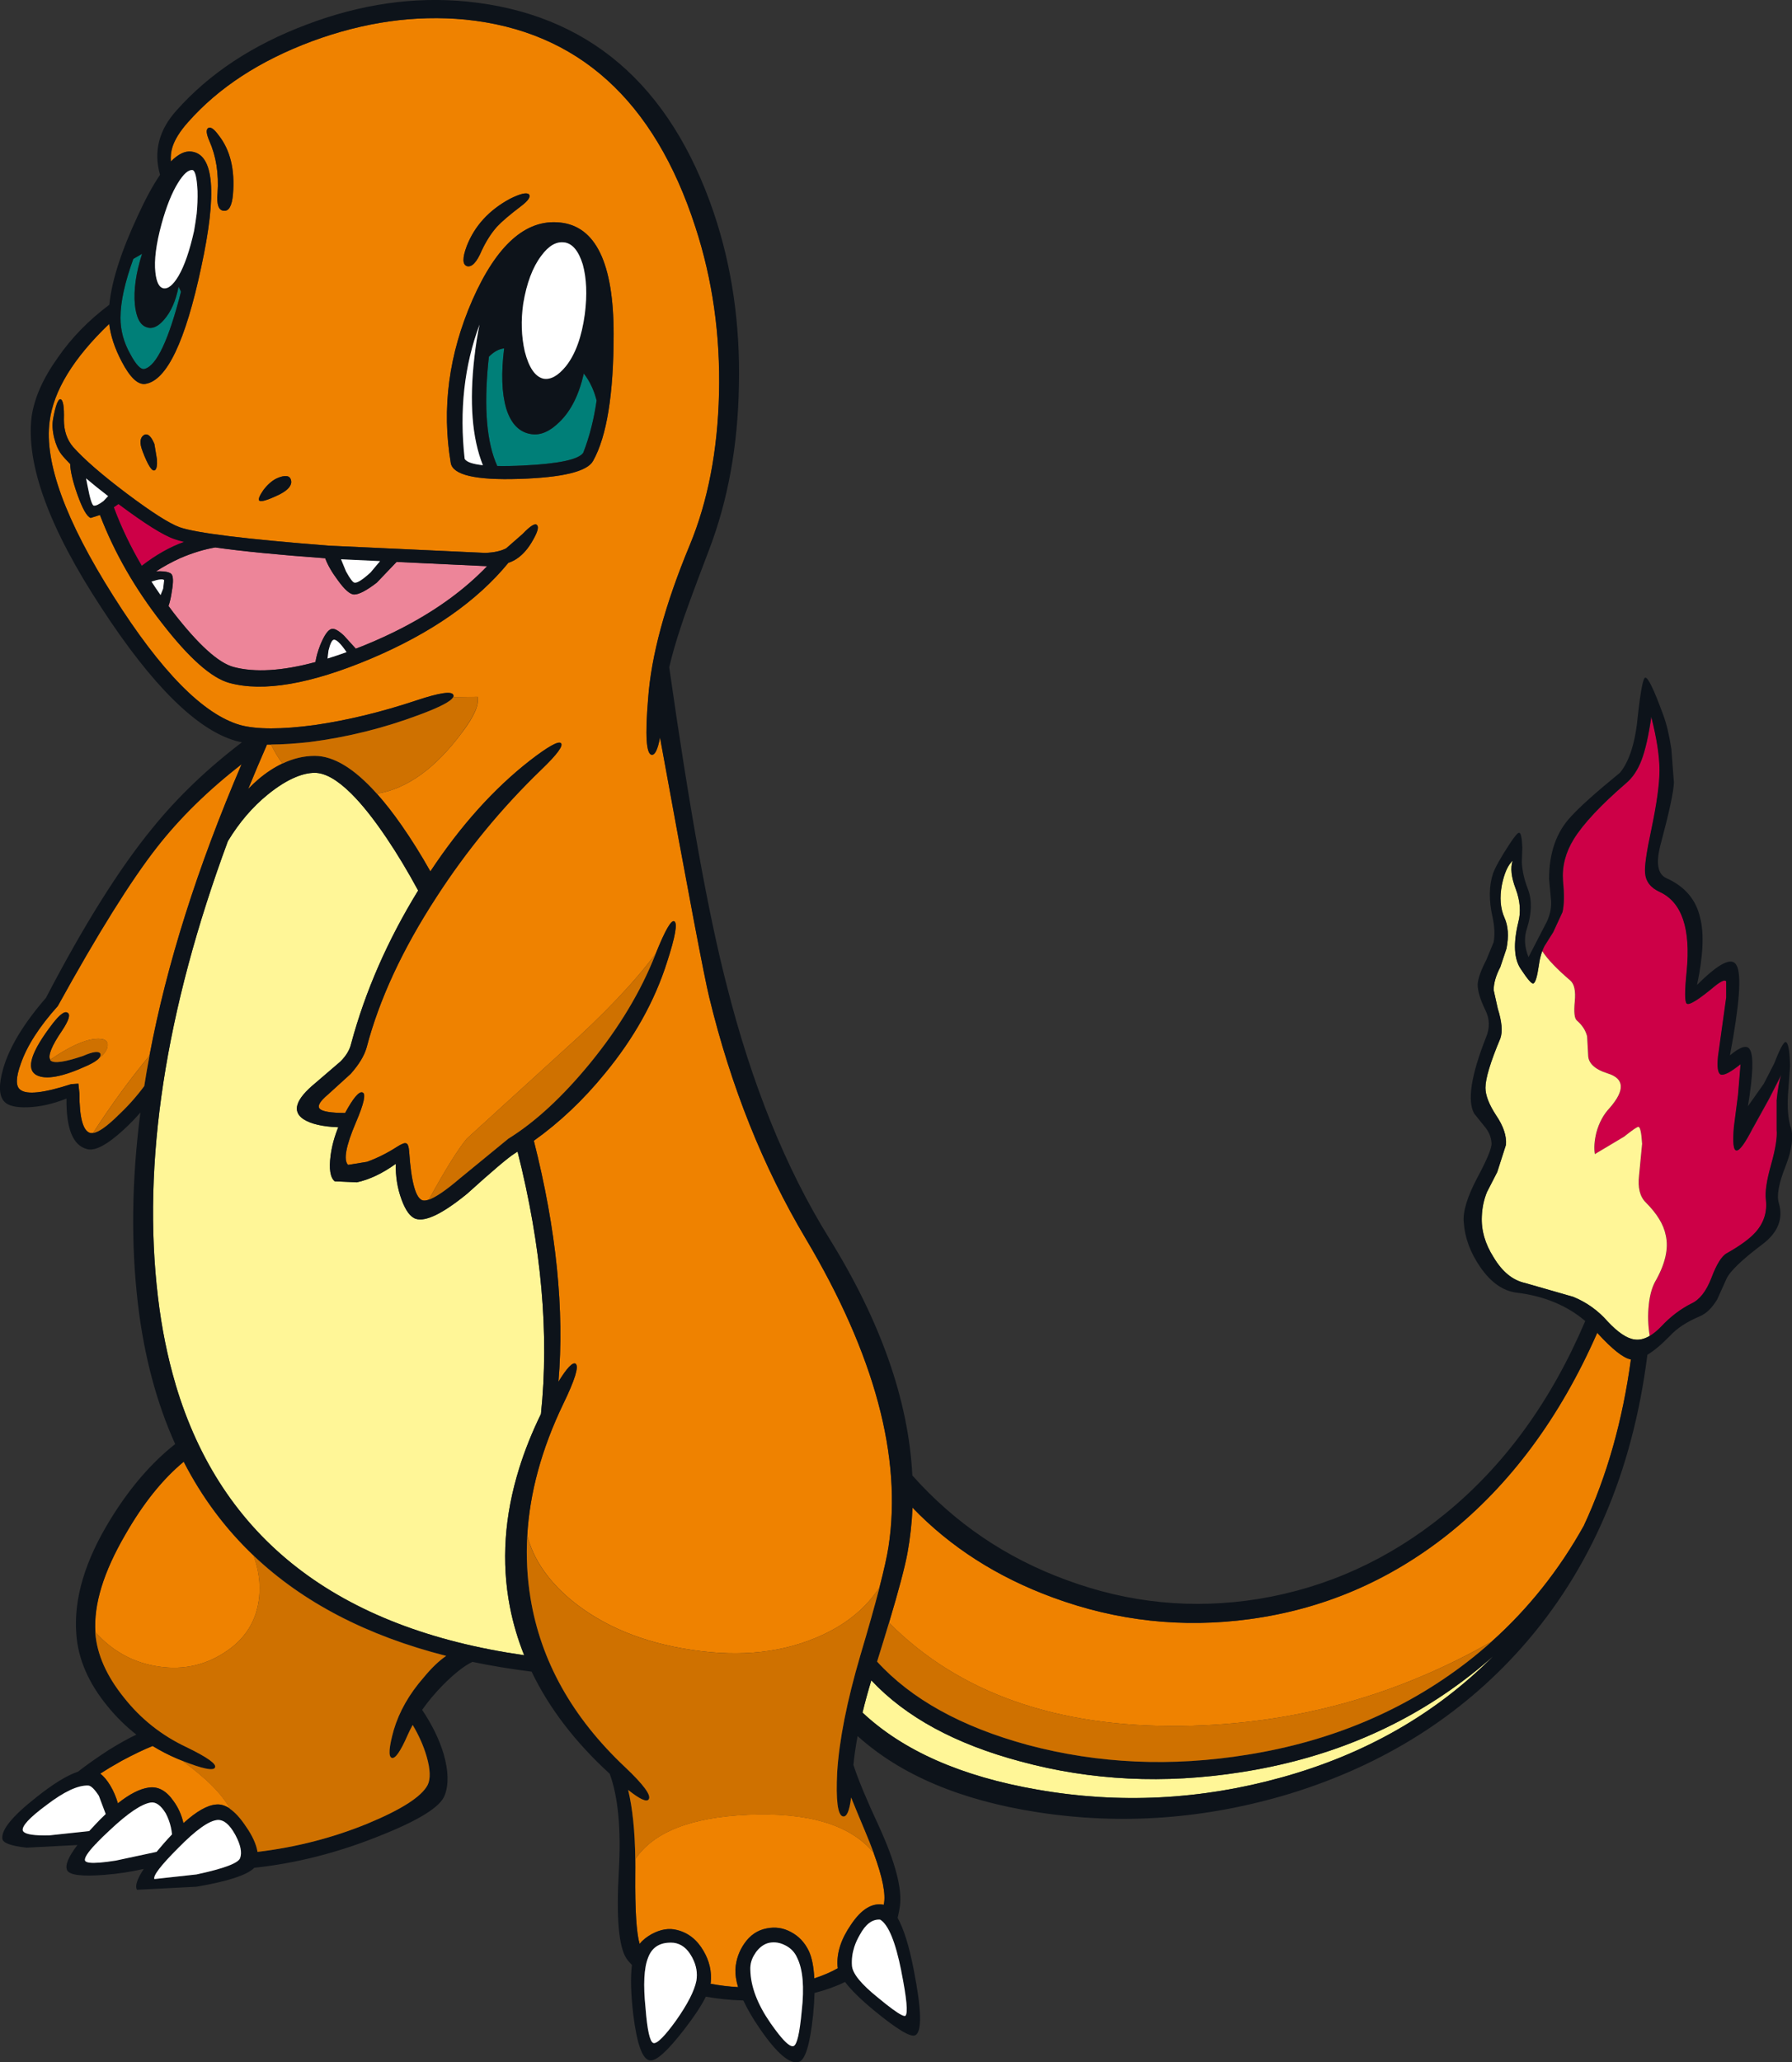 <?xml version="1.0" encoding="UTF-8"?>
<svg id="Layer_2" data-name="Layer 2" xmlns="http://www.w3.org/2000/svg" viewBox="0 0 400.77 461.11">
  <rect x="0" y="0" width="400.77" height="461.11" fill="#333333" stroke="none"/>
  <defs>
    <style>
      .cls-1 {
        fill: #0d131a;
      }

      .cls-1, .cls-2, .cls-3, .cls-4, .cls-5, .cls-6, .cls-7, .cls-8 {
        stroke-width: 0px;
      }

      .cls-2 {
        fill: #cd0047;
      }

      .cls-3 {
        fill: #cf7100;
      }

      .cls-4 {
        fill: #fff;
      }

      .cls-5 {
        fill: #fff697;
      }

      .cls-6 {
        fill: #ef8200;
      }

      .cls-7 {
        fill: #ed8599;
      }

      .cls-8 {
        fill: #007f78;
      }
    </style>
  </defs>
  <g id="katman_1" data-name="katman 1">
    <g>
      <path class="cls-6" d="m364.75,303.95c-1.86,13.69-5.36,26.07-10.52,37.15-5.51,9.9-12.38,18.55-20.63,25.94-21.37,12.22-44.43,18.52-69.19,18.87-28.05.37-49.9-7.34-65.59-23.08,2.15-7.18,3.53-12.37,4.12-15.53.61-3.36.99-6.76,1.14-10.2,8.48,8.82,18.94,15.51,31.37,20.08,14.32,5.28,29.03,6.89,44.12,4.83,16.31-2.22,31.02-8.5,44.12-18.84,14.02-11.14,25.19-26.2,33.52-45.16,3.37,3.69,5.87,5.67,7.53,5.95ZM54.03,170.89c-9.9,23.1-16.77,44.81-20.6,65.15-4.15,4.98-8.37,10.74-12.64,17.31-.23.03-.44.04-.62-.01-1.61-.46-2.41-3.41-2.41-8.85l-.23-2.18-1.61.11c-6.13,1.99-9.92,2.41-11.37,1.26-1.07-.77-1.03-2.72.11-5.86,1.38-3.98,4.14-8.27,8.27-12.87,8.96-16.24,16.35-28.07,22.17-35.5,5.14-6.58,11.46-12.76,18.93-18.56Zm-32.83,61.42c-2.54.27-5.87,1.82-9.98,4.65-.55-.94.32-3.1,2.63-6.49,1.53-2.3,1.95-3.64,1.26-4.02-.61-.46-1.72.34-3.33,2.41-4.83,6.28-6.05,10.11-3.68,11.49,2.07,1.15,5.86.46,11.37-2.07,1.33-.6,2.21-1.15,2.66-1.67.93-.69,1.54-1.44,1.82-2.24.46-1.61-.46-2.3-2.76-2.07Zm13.33,140.16c5.67,1.07,10.84.11,15.51-2.87,4.75-2.99,7.39-7.16,7.93-12.52.31-3.02-.12-6.1-1.25-9.25-6.33-6.01-11.55-13.01-15.65-20.99-4.74,3.92-9.1,9.37-13.09,16.34-4.85,8.33-7.07,15.57-6.67,21.73,3.63,4.07,8.03,6.6,13.22,7.56Zm83.38-29.05c.54-9.64,3.23-19.48,8.07-29.54,2.6-5.36,3.52-8.35,2.76-8.96-.66-.42-1.95.92-3.85,4.03,1.36-16.02-.45-33.97-5.5-53.89,5.74-4.09,11.05-9.09,15.9-15.05,6.51-7.89,11.14-16.2,13.9-24.93,1.84-5.67,2.37-8.69,1.61-9.08-.68-.38-2.06,2.02-4.13,7.18-4.79,6.44-11.6,13.62-20.45,21.54l-21.83,19.88c-1.98,2.39-4.81,6.94-8.49,13.64-.57.19-1.04.25-1.39.15-1.53-.46-2.53-4.06-2.99-10.8-.08-1.23-.31-1.88-.69-1.95-.31-.15-1,.11-2.07.8-2.14,1.38-4.37,2.49-6.66,3.33l-4.25.69c-1.07-1.07-.5-4.21,1.72-9.42,1.84-4.29,2.34-6.55,1.49-6.78-.77-.28-2.07,1.27-3.87,4.59-3.17-.01-5.06-.32-5.66-.92-.61-.61,0-1.68,1.84-3.22l5.06-4.6c1.84-2.07,3.03-4.02,3.56-5.86,2.83-10.8,8.04-22.02,15.62-33.66,6.74-10.42,14.55-19.91,23.44-28.49,3.6-3.45,5.05-5.44,4.37-5.97-.61-.46-2.91.84-6.89,3.91-8.1,6.32-15.52,14.59-22.27,24.79-2.11-3.74-4.26-7.18-6.45-10.31-1.89-2.71-3.72-5.05-5.51-7.05,6.75-1.11,13.1-5.68,19.07-13.74,2.68-3.52,3.83-6.17,3.45-7.93l-5.46.1c.08-.16.1-.31.06-.44-.23-1-2.99-.61-8.27,1.15-7.81,2.6-15.39,4.44-22.75,5.51-7.43,1-12.98,1-16.66,0-8.27-2.37-17.73-11.99-28.38-28.84-10.72-16.93-15.47-29.95-14.25-39.06.87-6.86,5.31-14.13,13.33-21.81.3,2.63,1.22,5.42,2.76,8.37,1.91,3.68,3.71,5.36,5.4,5.05,4.75-.84,8.88-9.54,12.41-26.08,3.6-16.62,2.87-25.24-2.18-25.85-1.42-.19-2.96.55-4.6,2.22-.1-1.13.02-2.21.35-3.25.54-1.68,1.68-3.52,3.45-5.51,6.82-7.74,16.08-13.79,27.8-18.15,11.64-4.29,23.05-5.9,34.24-4.83,25.12,2.53,42.28,18,51.47,46.41,3.83,11.72,5.59,24.13,5.28,37.22-.31,12.79-2.49,24.09-6.55,33.89-5.51,13.25-8.62,24.7-9.31,34.35-.69,8.2-.42,12.37.8,12.52.74.09,1.36-1.21,1.86-3.87,6.28,34.5,9.96,53.87,11.01,58.09,4.83,19.91,12.02,37.91,21.6,54,15.39,25.89,21.56,48.83,18.5,68.82-.33,2.15-1.01,5.18-2.01,9.07-2.94,4.54-7.21,8.11-12.81,10.69-8.43,3.91-18.15,5.02-29.18,3.33-10.95-1.61-19.99-5.36-27.11-11.26-5.09-4.28-8.3-9.03-9.68-14.23Zm-13.41-283.9c1.07.23,2.14-.92,3.22-3.45,1-2.14,2.14-3.94,3.45-5.4,1.07-1.15,2.87-2.68,5.4-4.6,1.61-1.23,2.18-2.11,1.72-2.64-.54-.46-1.95-.11-4.25,1.03-4.67,2.53-7.89,6.05-9.65,10.57-1,2.68-.96,4.17.11,4.48Zm-46.53,52.39c.38.38,1.91-.08,4.6-1.38,1.91-1,2.76-2.03,2.53-3.1-.23-1.15-1.3-1.3-3.22-.46-1.07.54-2.07,1.42-2.99,2.64-.84,1.23-1.15,1.99-.92,2.3Zm-9.31-68.7c-.23,2.53.23,3.83,1.38,3.91,1.15.15,1.84-1.07,2.07-3.68.46-5.51-.61-9.92-3.22-13.21-1-1.38-1.76-1.91-2.3-1.61-.54.31-.46,1.26.23,2.87,1.53,3.45,2.14,7.35,1.84,11.72Zm-16.77,57.67c1.23,3.22,2.14,4.63,2.76,4.25.38-.23.54-1.03.46-2.41l-.57-3.45c-.77-1.84-1.57-2.49-2.41-1.95-.84.61-.92,1.8-.23,3.56Zm88.23,16.54c-.38-.54-1.46.11-3.22,1.95l-3.68,3.22c-1.15.61-2.72.96-4.71,1.03l-34.81-1.61c-18.69-1.46-29.87-2.83-33.55-4.14-2.3-.84-6.2-3.33-11.72-7.47-5.59-4.21-9.61-7.7-12.06-10.45-1.38-1.61-2.07-3.64-2.07-6.09.08-2.99-.19-4.52-.8-4.6-.54,0-1.07,1.46-1.61,4.37-.23,1.23-.15,2.64.23,4.25.38,1.53.92,2.76,1.61,3.68.5.64,1.17,1.37,1.97,2.17.06,1.66.59,3.92,1.6,6.79,1.15,3.22,2.14,4.98,2.99,5.28l2.07-.66c3.21,8.39,7.83,16.46,13.9,24.22,6.05,7.81,11.07,12.25,15.05,13.33,7.58,2.07,18.11.27,31.59-5.4,13.5-5.71,23.76-12.87,30.8-21.45.49-.17.95-.37,1.37-.6,1.46-.84,2.72-2.14,3.79-3.91,1.3-2.14,1.72-3.45,1.26-3.91Zm17.12-42.74c0-15.85-4.02-24.16-12.06-24.93-7.58-.77-14.09,5.02-19.53,17.35-5.28,12.1-6.89,24.24-4.83,36.42.46,2.68,5.55,3.87,15.28,3.56,9.73-.31,15.24-1.65,16.54-4.02,3.06-5.44,4.6-14.9,4.6-28.38Zm-77.53,91.79c-1.47,3.34-2.86,6.65-4.2,9.93.73-.75,1.46-1.46,2.23-2.12,1.8-1.53,3.61-2.71,5.43-3.57-.92-1.22-1.77-2.64-2.55-4.25-.3,0-.62,0-.91,0Zm-19.01,227.18c-.33-.13-.65-.25-1-.4-1.96-.82-3.81-1.79-5.57-2.87-1.92.77-4.22,1.87-6.95,3.33-1.84,1.03-3.43,1.99-4.77,2.86.79.59,1.53,1.48,2.24,2.65.73,1.21,1.29,2.55,1.71,3.98,2.59-2.06,4.89-3.24,6.91-3.52,2.07-.31,3.91.69,5.51,2.99,1.08,1.47,1.82,3.13,2.24,4.97,2.89-2.62,5.32-4.01,7.29-4.17,1.03-.11,2.07.21,3.13.94-1.77-3.29-5.35-6.88-10.75-10.77Zm126.41,12.12c-12.62.56-20.96,3.87-25.04,9.92.01,1.14.01,2.31,0,3.52-.06,7.78.26,12.91.97,15.4.68-.82,1.58-1.55,2.71-2.18,1.99-1.07,3.87-1.38,5.63-.92,2.53.61,4.52,2.18,5.97,4.71,1.3,2.22,1.84,4.56,1.61,7.01-.01.09-.04.2-.06.3,2.02.39,4.08.64,6.17.76-.44-1.48-.65-2.83-.6-4.05.15-2.07.8-3.94,1.95-5.63,1.3-1.91,2.99-3.06,5.05-3.45,1.91-.38,3.71-.11,5.4.8,1.76.92,3.1,2.34,4.02,4.25.69,1.49,1.09,3.55,1.22,6.12,1.92-.62,3.69-1.37,5.27-2.27-.03-.14-.05-.27-.06-.41-.23-2.99.77-6.09,2.99-9.31,2.3-3.45,4.71-4.94,7.24-4.48.03,0,.05.02.08.03.01-.05.03-.09.04-.14.48-2.21-.29-6.05-2.29-11.49-5.18-6.27-14.6-9.11-28.27-8.5Z"/>
      <path class="cls-7" d="m108.95,126.59c-4.98,5.19-11.2,9.74-18.68,13.64-2.85,1.49-5.88,2.88-9.09,4.18-.54.22-1.07.42-1.6.62l-2.65-2.92c-1.23-1.15-2.14-1.65-2.76-1.49-.77.15-1.61,1.34-2.53,3.56-.58,1.5-.93,2.78-1.08,3.84-7.44,2.01-13.55,2.38-18.34,1.1-3.37-.92-7.85-4.98-13.44-12.18-.37-.48-.73-.97-1.09-1.46.3-.83.55-1.91.74-3.25.38-2.14.34-3.45-.11-3.91-.3-.3-.89-.48-1.74-.56-.45-.04-.98-.05-1.59-.02l-.12.02c1.68-1.09,3.51-2.1,5.52-3.01,2.72-1.16,5.3-1.94,7.76-2.36,5.87.84,14.06,1.65,24.59,2.42.54,1.47,1.46,3.09,2.8,4.88,1.53,2.14,2.76,3.22,3.68,3.22,1.07,0,2.76-.88,5.05-2.64l4.43-4.64,20.25.95Z"/>
      <path class="cls-2" d="m41.19,121.15c-3.14,1.11-6.3,2.9-9.48,5.35-2.52-4.3-4.61-8.66-6.25-13.09l1.05-.73c5.88,4.4,10.06,7.02,12.51,7.84.59.21,1.32.42,2.18.63Zm350.87,131.03c-1.76,3.45-2.99,5.13-3.68,5.06-.69,0-.88-1.76-.57-5.28l.92-7.12.57-6.89c-2.3,1.84-3.79,2.6-4.48,2.3-.61-.31-.8-1.65-.57-4.02l1.84-13.21v-3.56c-.23-.46-1.03-.15-2.41.92-3.75,3.14-5.9,4.48-6.43,4.02-.46-.38-.46-2.8,0-7.24.92-9.5-1.07-15.39-5.97-17.69-2.07-.92-3.18-2.34-3.33-4.25-.15-1.46.31-4.67,1.38-9.65,1.23-5.9,1.84-10.34,1.84-13.33,0-3.14-.61-7.12-1.84-11.95-.61,4.21-1.34,7.43-2.18,9.65-.84,2.22-1.99,3.94-3.45,5.17-5.67,4.9-9.57,9.08-11.72,12.52-1.84,2.99-2.64,6.09-2.41,9.31.31,3.06.27,5.4-.11,7.01l-2.07,4.48-1.95,3.1c-.19.35-.35.74-.5,1.14,1.16,1.8,3.23,3.98,6.24,6.55.92.77,1.26,2.34,1.03,4.71-.23,2.37-.08,3.79.46,4.25,1.23,1.07,1.99,2.26,2.3,3.56l.23,4.14c0,1.84,1.46,3.22,4.37,4.14,3.75,1.15,3.91,3.71.46,7.7-1.38,1.46-2.37,3.29-2.99,5.51-.46,1.84-.57,3.45-.34,4.83l6.55-3.91c1.91-1.53,2.99-2.26,3.22-2.18.38.08.65,1.34.8,3.79l-.69,7.12c-.31,2.68.19,4.67,1.49,5.97,2.53,2.53,4.02,4.98,4.48,7.35.69,2.99-.11,6.47-2.41,10.45-.69,1.3-1.15,2.99-1.38,5.06-.27,2.31-.19,4.65.2,7.02.83-.49,1.68-1.17,2.56-2.08,2.07-2.22,4.33-3.94,6.78-5.17,1.84-.84,3.33-2.76,4.48-5.74,1.15-3.06,2.3-4.9,3.45-5.51,2.99-1.68,5.13-3.26,6.43-4.71,1.84-2.07,2.6-4.48,2.3-7.24-.23-1.68.15-4.29,1.15-7.81s1.42-6.13,1.26-7.81v-6.43c.23-2.45.57-4.4,1.03-5.86l-2.76,5.4-3.56,6.43Z"/>
      <path class="cls-5" d="m115.75,257.48c5.36,21.24,7.1,40.8,5.23,58.67-2,4.09-3.62,8.14-4.87,12.16-3.3,10.6-4.01,20.91-2.08,30.94.72,3.71,1.79,7.32,3.2,10.84-41.77-5.98-67.76-26.17-77.97-60.57-1.79-6.04-3.11-12.51-3.93-19.43-3.61-30.05,1.6-64.05,15.63-102.02,2.54-4.18,5.52-7.67,8.96-10.45,2.21-1.79,4.26-3.06,6.17-3.85,1.53-.64,2.96-.97,4.29-.97,2.32,0,5.03,1.54,8.13,4.6,2.42,2.39,5.07,5.72,7.95,9.99,2.4,3.56,4.75,7.47,7.05,11.72-6.83,11.12-11.83,22.53-14.98,34.23-.31,1.38-1.11,2.72-2.41,4.02l-5.63,4.83c-4.37,3.6-5.25,6.28-2.64,8.04,1.68,1.08,4.29,1.68,7.8,1.81-.86,2.1-1.43,4.21-1.72,6.35-.38,2.99-.08,4.9.92,5.74l4.94.23c2.83-.61,5.74-1.99,8.73-4.14-.08,2.76.34,5.4,1.26,7.93.92,2.53,1.99,3.98,3.22,4.37,2.22.69,6.05-1.19,11.49-5.63,5.59-5.05,9.11-8.04,10.57-8.96.23-.14.46-.3.68-.44Zm218.05,112.96c-2.2,1.95-4.49,3.82-6.88,5.59-14.17,10.57-30.64,17.31-49.4,20.22-17.08,2.68-33.51,1.88-49.29-2.41-14.54-3.87-25.66-9.91-33.36-18.13-.76,2.52-1.42,4.93-1.97,7.21,9.08,8.54,22.11,14.29,39.13,17.23,18.31,3.22,36.53,2.3,54.69-2.76,18.67-5.19,34.38-14.2,47.13-26.98-.01,0-.03.02-.04.03Zm34.94-78.74c.23-2.07.69-3.75,1.38-5.06,2.3-3.98,3.1-7.47,2.41-10.45-.46-2.37-1.95-4.83-4.48-7.35-1.3-1.3-1.8-3.29-1.49-5.97l.69-7.12c-.15-2.45-.42-3.71-.8-3.79-.23-.08-1.3.65-3.22,2.18l-6.55,3.91c-.23-1.38-.11-2.99.34-4.83.61-2.22,1.61-4.06,2.99-5.51,3.45-3.98,3.29-6.55-.46-7.7-2.91-.92-4.37-2.3-4.37-4.14l-.23-4.14c-.31-1.3-1.07-2.49-2.3-3.56-.54-.46-.69-1.88-.46-4.25.23-2.37-.11-3.94-1.03-4.71-3.01-2.57-5.08-4.75-6.24-6.55-.35.93-.6,2-.76,3.22-.38,2.6-.8,3.94-1.26,4.02-.38.08-1.3-1-2.76-3.22-1.53-2.22-1.72-5.71-.57-10.45.61-2.3.42-4.79-.57-7.47-1-2.6-1.23-4.71-.69-6.32-1.07,1-1.88,2.8-2.41,5.4-.54,2.83-.34,5.28.57,7.35.84,1.84,1,4.14.46,6.89l-1.38,4.14c-1,1.91-1.49,3.64-1.49,5.17l.92,4.14c.92,2.91,1.11,5.13.57,6.66-2.22,5.28-3.33,8.96-3.33,11.03,0,1.68.8,3.75,2.41,6.2,1.61,2.37,2.34,4.56,2.18,6.55l-1.95,6.09-2.3,4.48c-.69,1.68-1.07,3.48-1.15,5.4-.15,3.14.73,6.2,2.64,9.19,1.91,3.22,4.25,5.13,7.01,5.74l10.8,3.1c2.99,1.23,5.55,3.06,7.7,5.51,2.3,2.45,4.29,3.79,5.97,4.02,1.08.18,2.22-.09,3.42-.79-.39-2.37-.47-4.71-.2-7.02Z"/>
      <path class="cls-8" d="m130.57,83.52c1.33,1.7,2.28,3.72,2.87,6.04-.6,4.14-1.57,8.04-2.98,11.65-1,1.53-5.48,2.49-13.44,2.87-2.21.11-4.14.14-5.8.11-2.35-5.15-3.02-12.85-2.02-23.09.04-.46.1-.9.15-1.35,1.08-1.1,2.22-1.73,3.41-1.87-.69,5.51-.54,10,.46,13.44,1.07,3.45,2.95,5.36,5.63,5.74,2.07.31,4.17-.61,6.32-2.76,2.53-2.45,4.33-6.05,5.4-10.8Zm-98.23-1.03c2.68-.72,5.39-6.48,8.13-17.25-.16-.38-.34-.75-.54-1.13-.61,3.14-1.68,5.59-3.22,7.35-1.38,1.61-2.68,2.18-3.91,1.72-1.46-.46-2.34-2.14-2.64-5.05-.31-3.29.23-7.08,1.61-11.37l-1.96,1.13c-1.9,5.24-2.87,9.63-2.87,13.12v.11c0,2.76.73,5.44,2.18,8.04,1.3,2.45,2.37,3.56,3.22,3.33Z"/>
      <path class="cls-1" d="m125.17,49.75c-7.58-.77-14.09,5.02-19.53,17.35-5.28,12.1-6.89,24.24-4.83,36.42.46,2.68,5.55,3.87,15.28,3.56,9.73-.31,15.24-1.65,16.54-4.02,3.06-5.44,4.6-14.9,4.6-28.38,0-15.85-4.02-24.16-12.06-24.93Zm-8.16,18.15c.77-4.6,2.11-8.16,4.02-10.68,1.68-2.3,3.45-3.29,5.28-2.99,1.76.31,3.1,1.95,4.02,4.94.84,3.06,1,6.74.46,11.03-.69,5.13-2.11,9.04-4.25,11.72-1.76,2.14-3.45,3.06-5.05,2.76-1.84-.46-3.22-2.49-4.14-6.09-.77-3.37-.88-6.93-.34-10.68Zm-13.1,34.7c-1.21-10.85-.09-20.86,3.33-30.03-.47,2.27-.85,4.69-1.15,7.28-1.16,10.09-.52,18.15,1.9,24.17-2.29-.24-3.65-.72-4.08-1.42Zm26.54-1.38c-1,1.53-5.48,2.49-13.44,2.87-2.21.11-4.14.14-5.8.11-2.35-5.15-3.02-12.85-2.02-23.09.04-.46.1-.9.15-1.35,1.08-1.1,2.22-1.73,3.41-1.87-.69,5.51-.54,10,.46,13.44,1.07,3.45,2.95,5.36,5.63,5.74,2.07.31,4.17-.61,6.32-2.76,2.53-2.45,4.33-6.05,5.4-10.8,1.33,1.7,2.28,3.72,2.87,6.04-.6,4.14-1.57,8.04-2.98,11.65Zm-98.57-.34c-.69-1.76-.61-2.95.23-3.56.84-.54,1.65.11,2.41,1.95l.57,3.45c.08,1.38-.08,2.18-.46,2.41-.61.38-1.53-1.03-2.76-4.25Zm26.08,11.03c-.23-.31.08-1.07.92-2.3.92-1.23,1.91-2.11,2.99-2.64,1.91-.84,2.99-.69,3.22.46.23,1.07-.61,2.11-2.53,3.1-2.68,1.3-4.21,1.76-4.6,1.38Zm46.41-56.87c1.76-4.52,4.98-8.04,9.65-10.57,2.3-1.15,3.71-1.49,4.25-1.03.46.54-.11,1.42-1.72,2.64-2.53,1.91-4.33,3.45-5.4,4.6-1.3,1.46-2.45,3.26-3.45,5.4-1.07,2.53-2.14,3.68-3.22,3.45-1.07-.31-1.11-1.8-.11-4.48Zm-57.56-23.55c-.69-1.61-.77-2.57-.23-2.87.54-.31,1.3.23,2.3,1.61,2.6,3.29,3.68,7.7,3.22,13.21-.23,2.6-.92,3.83-2.07,3.68-1.15-.08-1.61-1.38-1.38-3.91.31-4.37-.31-8.27-1.84-11.72Zm70.08,87.89l-3.68,3.22c-1.15.61-2.72.96-4.71,1.03l-34.81-1.61c-18.69-1.46-29.87-2.83-33.55-4.14-2.3-.84-6.2-3.33-11.72-7.47-5.59-4.21-9.61-7.7-12.06-10.45-1.38-1.61-2.07-3.64-2.07-6.09.08-2.99-.19-4.52-.8-4.6-.54,0-1.07,1.46-1.61,4.37-.23,1.23-.15,2.64.23,4.25.38,1.53.92,2.76,1.61,3.68.5.64,1.17,1.37,1.97,2.17.06,1.66.59,3.92,1.6,6.79,1.15,3.22,2.14,4.98,2.99,5.28l2.07-.66c3.21,8.39,7.83,16.46,13.9,24.22,6.05,7.81,11.07,12.25,15.05,13.33,7.58,2.07,18.11.27,31.59-5.4,13.5-5.71,23.76-12.87,30.8-21.45.49-.17.95-.37,1.37-.6,1.46-.84,2.72-2.14,3.79-3.91,1.3-2.14,1.72-3.45,1.26-3.91-.38-.54-1.46.11-3.22,1.95Zm-31.9,6.1l-2.11,2.52c-1.76,1.61-2.95,2.37-3.56,2.3-.38,0-1.03-.84-1.95-2.53l-1.11-2.7,8.73.41Zm-61.85-13.45c-1,.77-1.72,1.11-2.18,1.03-.38-.08-.84-1.53-1.38-4.37-.13-.62-.24-1.2-.34-1.72,1.42,1.21,3.06,2.53,4.93,3.97l-1.03,1.09Zm2.3,1.4l1.05-.73c5.88,4.4,10.06,7.02,12.51,7.84.59.21,1.32.42,2.18.63-3.14,1.11-6.3,2.9-9.48,5.35-2.52-4.3-4.61-8.66-6.25-13.09Zm11.03,18.25l-.56,1.39c-.7-1-1.38-2-2.03-3.01,1.57-.52,2.52-.64,2.83-.33l-.23,1.95Zm36.77,15.58l.22-1.79c.38-1.53.77-2.34,1.15-2.41.57-.13,1.54.81,2.89,2.77-1.46.53-2.88,1.01-4.26,1.43Zm17.02-7.01c-2.85,1.49-5.88,2.88-9.09,4.18-.54.22-1.07.42-1.6.62l-2.65-2.92c-1.23-1.15-2.14-1.65-2.76-1.49-.77.15-1.61,1.34-2.53,3.56-.58,1.5-.93,2.78-1.08,3.84-7.44,2.01-13.55,2.38-18.34,1.1-3.37-.92-7.85-4.98-13.44-12.18-.37-.48-.73-.97-1.09-1.46.3-.83.55-1.91.74-3.25.38-2.14.34-3.45-.11-3.91-.3-.3-.89-.48-1.74-.56-.45-.04-.98-.05-1.59-.02l-.12.02c1.68-1.09,3.51-2.1,5.52-3.01,2.72-1.16,5.3-1.94,7.76-2.36,5.87.84,14.06,1.65,24.59,2.42.54,1.47,1.46,3.09,2.8,4.88,1.53,2.14,2.76,3.22,3.68,3.22,1.07,0,2.76-.88,5.05-2.64l4.43-4.64,20.25.95c-4.98,5.19-11.2,9.74-18.68,13.64ZM22.46,235.63c.09.31-.02.63-.32.98-.45.51-1.33,1.07-2.66,1.67-5.51,2.53-9.31,3.22-11.37,2.07-2.37-1.38-1.15-5.21,3.68-11.49,1.61-2.07,2.72-2.87,3.33-2.41.69.38.27,1.72-1.26,4.02-2.31,3.39-3.17,5.54-2.63,6.49.03.06.05.13.1.18.77.69,3.18.34,7.24-1.03,2.3-1,3.6-1.15,3.91-.46Zm377.98,16.31c-.54-1.84-.73-4.21-.57-7.12l.46-6.43c-.08-3.6-.42-5.4-1.03-5.4-.46.08-1.3,1.68-2.53,4.83l-2.3,4.48-3.56,5.05c1.15-6.97,1.3-11.18.46-12.64-.61-1.15-2.11-.73-4.48,1.26,2.14-11.34,2.64-18.04,1.49-20.11-1-1.99-3.94-.54-8.85,4.37,1.38-6.51,1.61-11.53.69-15.05-.92-4.06-3.45-7.01-7.58-8.85-1.99-.92-2.37-3.56-1.15-7.93,1.84-6.89,2.8-11.37,2.87-13.44l-.57-7.47c-.46-3.06-1.07-5.63-1.84-7.7-2.07-5.67-3.41-8.42-4.02-8.27-.46.08-1,2.83-1.61,8.27-.54,6.05-1.88,10.38-4.02,12.98-5.44,4.44-9.11,7.74-11.03,9.88-3.22,3.45-4.83,8.08-4.83,13.9l.46,4.94c.08,1.84-.38,3.64-1.38,5.4l-3.68,7.12c-.92-2.3-1.03-4.44-.34-6.43,1.07-3.37,1.15-6.28.23-8.73-.84-2.14-1.3-4.17-1.38-6.09l.11-3.22c-.08-2.14-.31-3.26-.69-3.33-.31-.08-1.03.77-2.18,2.53-1.91,2.91-3.14,5.09-3.68,6.55-.92,2.76-.96,6.01-.11,9.77.46,2.14.54,4.02.23,5.63l-1.61,3.91c-1.23,2.37-1.88,4.21-1.95,5.51,0,1.46.57,3.37,1.72,5.74,1,1.99,1.03,4.06.11,6.2-3.29,8.35-4.17,13.98-2.64,16.89l2.3,2.87c1,1.15,1.53,2.41,1.61,3.79.08,1.07-1,3.68-3.22,7.81-2.22,4.21-3.22,7.51-2.99,9.88.23,3.45,1.46,6.78,3.68,10,2.37,3.45,5.09,5.36,8.16,5.74,6.18.76,11.28,2.89,15.33,6.34-7.63,17.94-18.09,32.33-31.42,43.17-12.41,10.11-26.27,16.43-41.59,18.96-14.71,2.37-29.07.96-43.08-4.25-13.45-4.92-24.91-12.7-34.4-23.35-.85-16.76-7.07-34.48-18.68-53.17-9.65-15.55-17.27-34.39-22.86-56.52-4.06-15.73-8.34-39.42-12.83-71.02.63-2.72,1.5-5.74,2.6-9.05.77-2.45,2.87-8.2,6.32-17.23,4.21-11.03,6.43-23.25,6.66-36.65.31-13.79-1.57-26.69-5.63-38.72C149.83,18.76,131.41,3.03,104.38.34c-11.79-1.15-23.74.57-35.84,5.17-12.02,4.52-21.71,10.91-29.07,19.19-3.94,4.37-5.16,9.17-3.68,14.4-1.56,2.27-3.2,5.28-4.93,9.04-3.76,8.05-5.89,14.7-6.41,20-4.62,3.46-8.47,7.4-11.52,11.82-3.29,4.6-5.25,9-5.86,13.21-1.3,10.65,3.91,24.89,15.62,42.74,11.34,17.39,21.37,27.3,30.1,29.76.41.11.86.21,1.32.3-7.76,5.9-14.45,12.31-20.05,19.23-7.35,8.96-15.28,21.6-23.78,37.91-4.98,5.74-8.16,10.99-9.54,15.74-1.07,3.68-1,6.17.23,7.47.84.92,2.57,1.34,5.17,1.26,2.76-.08,5.67-.73,8.73-1.95-.08,6.66,1.42,10.42,4.48,11.26,1.76.61,4.56-.84,8.39-4.37,1.4-1.3,2.61-2.56,3.66-3.77-1.95,15.08-2.14,29.36-.55,42.83,1.39,11.66,4.17,22.08,8.33,31.3-5.29,4.17-10.1,9.73-14.41,16.72-5.74,9.27-8.31,17.85-7.7,25.73.38,5.59,2.72,10.99,7.01,16.2,1.93,2.38,4.08,4.48,6.42,6.32-1.76.82-3.82,1.97-6.19,3.44-2.72,1.77-4.99,3.37-6.86,4.84-2.45.82-5.55,2.71-9.33,5.73-5.36,4.21-7.89,7.31-7.58,9.31.15.92,1.95,1.57,5.4,1.95l11.38-.59c-2.05,2.67-2.82,4.56-2.3,5.65.54,1.07,3.29,1.42,8.27,1.03,3.2-.25,6.14-.71,8.87-1.34-1.51,2.29-2.02,3.85-1.52,4.67l13.33-.69c7.02-1.2,11.32-2.61,12.91-4.23,9.22-.98,18.47-3.31,27.76-7.03,8.96-3.52,13.9-6.59,14.82-9.19.92-2.37.84-5.44-.23-9.19-.97-3.27-2.59-6.57-4.82-9.9,1.33-1.89,2.89-3.76,4.71-5.61,2.58-2.58,4.76-4.28,6.54-5.12,4.23.89,8.65,1.61,13.23,2.19,3.9,8.13,9.72,15.74,17.47,22.83,1.88,5.15,2.57,12.34,2.05,21.58-.61,10.57-.04,17.16,1.72,19.76.34.49.76.95,1.2,1.41-.34,2.72-.25,6.41.3,11.12.84,6.74,2.11,10.15,3.79,10.22,1.38.15,3.91-2.14,7.58-6.89,2.26-2.92,3.88-5.37,4.86-7.36,2.74.49,5.54.77,8.39.85.91,1.95,2.14,4.08,3.75,6.4,3.75,5.44,6.63,7.89,8.62,7.35,1.46-.38,2.53-3.87,3.22-10.45.18-1.8.29-3.46.33-4.98,2.51-.65,4.79-1.46,6.82-2.46,1.35,1.79,3.52,3.92,6.52,6.4,5.13,4.21,8.2,6.05,9.19,5.51,1.53-.77,1.42-5.63-.34-14.59-1.03-5.34-2.24-9.21-3.61-11.64.21-.84.38-1.71.51-2.61.54-3.91-1.03-9.88-4.71-17.92-2.77-5.95-4.66-10.5-5.68-13.67.18-2,.5-4.17.93-6.46,9.63,8.69,23.04,14.37,40.25,17.03,18.84,2.91,37.64,1.53,56.41-4.14,20.91-6.43,38.18-17.31,51.81-32.63,15.47-17.44,24.85-39.28,28.16-65.51,1.46-.87,3.14-2.28,5.05-4.23,1.53-1.68,3.75-3.14,6.66-4.37,1.46-.61,2.76-1.88,3.91-3.79l2.07-4.6c.77-1.69,3.48-4.29,8.16-7.81,3.37-2.6,4.56-5.63,3.56-9.08-.54-1.68-.04-4.44,1.49-8.27,1.46-3.75,1.84-6.7,1.15-8.85ZM36.14,50.09c1.07-3.91,2.3-6.97,3.68-9.19,1.23-1.99,2.3-2.95,3.22-2.87.61.08,1,1.65,1.15,4.71.04,1.73-.03,3.4-.19,5.03-.15,1.19-.35,2.49-.59,3.88-.98,4.39-2.13,7.75-3.47,10.05-1.23,2.07-2.37,2.99-3.45,2.76-.92-.23-1.49-1.42-1.72-3.56-.31-2.68.15-6.28,1.38-10.8Zm-9.19,20.91c0-3.49.97-7.88,2.87-13.12l1.96-1.13c-1.38,4.29-1.91,8.08-1.61,11.37.31,2.91,1.19,4.6,2.64,5.05,1.23.46,2.53-.11,3.91-1.72,1.53-1.76,2.6-4.21,3.22-7.35.21.38.39.75.54,1.13-2.74,10.77-5.45,16.53-8.13,17.25-.84.23-1.91-.88-3.22-3.33-1.46-2.6-2.18-5.28-2.18-8.04v-.11Zm5.31,171.84c-1.79,2.42-3.79,4.65-6,6.69-2.45,2.39-4.27,3.64-5.47,3.8-.23.03-.44.04-.62-.01-1.61-.46-2.41-3.41-2.41-8.85l-.23-2.18-1.61.11c-6.13,1.99-9.92,2.41-11.37,1.26-1.07-.77-1.03-2.72.11-5.86,1.38-3.98,4.14-8.27,8.27-12.87,8.96-16.24,16.35-28.07,22.17-35.5,5.14-6.58,11.46-12.76,18.93-18.56-9.9,23.1-16.77,44.81-20.6,65.15-.43,2.29-.82,4.56-1.18,6.81Zm-21.28,167.53c-3.25.07-5.14-.21-5.71-.83-.06-.07-.12-.13-.15-.21-.31-1,1.46-2.91,5.28-5.74,3.91-2.99,7.01-4.44,9.31-4.37.61,0,1.42.77,2.41,2.3l.6,1.6.93,2.47c-.83.79-1.68,1.64-2.56,2.59-.4.42-.78.82-1.14,1.22l-8.97.96Zm14.94,5.63c-2.83.45-4.78.6-5.87.47-.59-.07-.94-.22-1.02-.47-.21-.58.61-1.83,2.4-3.73.12-.05.21-.14.27-.28.78-.81,1.72-1.73,2.85-2.77,4.06-3.83,7.12-5.9,9.19-6.2,1.15-.15,2.26.65,3.33,2.41.28.52.51,1.06.71,1.6.37.99.6,2.03.7,3.11-.61.64-1.23,1.33-1.88,2.06-.56.64-1.09,1.26-1.57,1.85l-9.11,1.95Zm27.8-.57c-.38,1.15-3.64,2.37-9.77,3.68l-7.86.86-1.56.17c-.31-.77,1.46-3.06,5.28-6.89,3.98-4.06,6.93-6.17,8.85-6.32,1.38-.08,2.68,1,3.91,3.22.06.1.1.2.16.3,1.09,2.08,1.43,3.74.99,4.98Zm41.01-40.33c-3.22,3.68-5.44,7.58-6.66,11.72-1.07,3.83-1.23,5.9-.46,6.2.77.31,1.95-1.38,3.56-5.05.34-.77.73-1.54,1.14-2.3,1.38,2.32,2.42,4.65,3.11,7.01.84,2.91.92,5.05.23,6.43-1.38,2.6-5.86,5.48-13.44,8.62-7.83,3.21-16.04,5.3-24.6,6.32-.26-1.69-1.13-3.6-2.63-5.75-1.2-1.8-2.38-3.08-3.53-3.88-1.06-.73-2.1-1.05-3.13-.94-1.97.16-4.41,1.55-7.29,4.17-.42-1.84-1.16-3.5-2.24-4.97-1.61-2.3-3.45-3.29-5.51-2.99-2.02.28-4.32,1.46-6.91,3.52-.42-1.43-.98-2.77-1.71-3.98-.71-1.18-1.45-2.06-2.24-2.65,1.34-.88,2.93-1.83,4.77-2.86,2.73-1.47,5.03-2.56,6.95-3.33,1.76,1.08,3.61,2.05,5.57,2.87.35.15.67.27,1,.4,4.55,1.81,7.03,2.34,7.39,1.55.46-.77-1.68-2.3-6.43-4.6-5.51-2.6-10.15-6.28-13.9-11.03-3.91-4.83-6.05-9.65-6.43-14.48,0-.07,0-.14,0-.21-.4-6.16,1.83-13.4,6.67-21.73,3.99-6.98,8.35-12.42,13.09-16.34,4.1,7.98,9.31,14.98,15.65,20.99,10.99,10.44,25.35,17.91,43.07,22.42-1.62,1.12-3.31,2.73-5.06,4.87Zm-55.46-65.58c-1.79-6.04-3.11-12.51-3.93-19.43-3.61-30.05,1.6-64.05,15.63-102.02,2.54-4.18,5.52-7.67,8.96-10.45,2.21-1.79,4.26-3.06,6.17-3.85,1.53-.64,2.96-.97,4.29-.97,2.32,0,5.03,1.54,8.13,4.6,2.42,2.39,5.07,5.72,7.95,9.99,2.4,3.56,4.75,7.47,7.05,11.72-6.83,11.12-11.83,22.53-14.98,34.23-.31,1.38-1.11,2.72-2.41,4.02l-5.63,4.83c-4.37,3.6-5.25,6.28-2.64,8.04,1.68,1.08,4.29,1.68,7.8,1.81-.86,2.1-1.43,4.21-1.72,6.35-.38,2.99-.08,4.9.92,5.74l4.94.23c2.83-.61,5.74-1.99,8.73-4.14-.08,2.76.34,5.4,1.26,7.93.92,2.53,1.99,3.98,3.22,4.37,2.22.69,6.05-1.19,11.49-5.63,5.59-5.05,9.11-8.04,10.57-8.96.23-.14.46-.3.68-.44,5.36,21.24,7.1,40.8,5.23,58.67-2,4.09-3.62,8.14-4.87,12.16-3.3,10.6-4.01,20.91-2.08,30.94.72,3.71,1.79,7.32,3.2,10.84-41.77-5.98-67.76-26.17-77.97-60.57Zm116.47,133.37c-.46,2.3-1.99,5.28-4.6,8.96-1.2,1.66-2.2,2.89-3.01,3.72-.94.96-1.63,1.38-2.04,1.22-.77-.31-1.34-2.91-1.72-7.81-.54-5.21-.34-8.96.57-11.26.92-2.45,2.83-3.56,5.74-3.33,1.68.23,3.03,1.26,4.02,3.1.06.1.11.21.16.31.86,1.66,1.16,3.36.87,5.09Zm23.55,6.78c-.46,4.98-1.07,7.58-1.84,7.81-.62.22-1.71-.65-3.27-2.6-.57-.71-1.2-1.56-1.9-2.57-2.91-4.21-4.4-8.16-4.48-11.83-.07-1.35.31-2.58,1.07-3.69.1-.15.19-.3.3-.45.84-1.07,1.8-1.72,2.87-1.95,1.23-.23,2.41-.04,3.56.57,1.23.61,2.11,1.53,2.64,2.76,1.3,2.6,1.65,6.59,1.03,11.95Zm22.29-8.96c1.23,6.13,1.53,9.46.92,10-.14.09-.45.01-.89-.21-.99-.49-2.71-1.75-5.2-3.82-3.83-3.06-5.78-5.48-5.86-7.24-.09-1.39.09-2.77.53-4.13.29-.89.68-1.77,1.2-2.65,1.3-2.45,2.83-3.6,4.6-3.45,1.84,1.15,3.41,4.98,4.71,11.49Zm-14.36-44.46c-.31,6.28.11,9.57,1.26,9.88.87.22,1.49-1.2,1.86-4.22.83,2.04,1.85,4.51,3.08,7.44.75,1.78,1.41,3.42,1.96,4.94,2,5.44,2.76,9.27,2.29,11.49-.01.05-.03.09-.04.14-.03,0-.05-.02-.08-.03-2.53-.46-4.94,1.03-7.24,4.48-2.22,3.22-3.22,6.32-2.99,9.31,0,.13.03.27.06.41-1.58.9-3.35,1.65-5.27,2.27-.13-2.58-.53-4.63-1.22-6.12-.92-1.91-2.26-3.33-4.02-4.25-1.68-.92-3.48-1.19-5.4-.8-2.07.38-3.75,1.53-5.05,3.45-1.15,1.68-1.8,3.56-1.95,5.63-.05,1.22.15,2.57.6,4.05-2.09-.12-4.15-.37-6.17-.76.02-.1.05-.2.06-.3.23-2.45-.31-4.79-1.61-7.01-1.46-2.53-3.45-4.1-5.97-4.71-1.76-.46-3.64-.15-5.63.92-1.13.63-2.03,1.36-2.71,2.18-.71-2.49-1.03-7.61-.97-15.4.02-1.21.02-2.38,0-3.52-.07-6.18-.6-11.34-1.59-15.49,2.58,2.05,4.11,2.76,4.57,2.12.69-.84-1.07-3.26-5.28-7.24-11.79-11.11-18.84-23.7-21.14-37.8-.75-4.58-.98-9.21-.72-13.89.54-9.64,3.23-19.48,8.07-29.54,2.6-5.36,3.52-8.35,2.76-8.96-.66-.42-1.95.92-3.85,4.03,1.36-16.02-.45-33.97-5.5-53.89,5.74-4.09,11.05-9.09,15.9-15.05,6.51-7.89,11.14-16.2,13.9-24.93,1.84-5.67,2.37-8.69,1.61-9.08-.68-.38-2.06,2.02-4.13,7.18-.04.1-.08.19-.12.29-3.22,8.2-8.04,16.24-14.48,24.13-6.2,7.58-12.33,13.25-18.38,17l-10.8,8.85c-3.13,2.68-5.46,4.27-7,4.79-.57.19-1.04.25-1.39.15-1.53-.46-2.53-4.06-2.99-10.8-.08-1.23-.31-1.88-.69-1.95-.31-.15-1,.11-2.07.8-2.14,1.38-4.37,2.49-6.66,3.33l-4.25.69c-1.07-1.07-.5-4.21,1.72-9.42,1.84-4.29,2.34-6.55,1.49-6.78-.77-.28-2.07,1.27-3.87,4.59-3.17-.01-5.06-.32-5.66-.92-.61-.61,0-1.68,1.84-3.22l5.06-4.6c1.84-2.07,3.03-4.02,3.56-5.86,2.83-10.8,8.04-22.02,15.62-33.66,6.74-10.42,14.55-19.91,23.44-28.49,3.6-3.45,5.05-5.44,4.37-5.97-.61-.46-2.91.84-6.89,3.91-8.1,6.32-15.52,14.59-22.27,24.79-2.11-3.74-4.26-7.18-6.45-10.31-1.89-2.71-3.72-5.05-5.51-7.05-5.03-5.63-9.67-8.46-13.91-8.46-2.43,0-4.83.58-7.21,1.71-1.82.87-3.64,2.04-5.43,3.57-.77.66-1.51,1.37-2.23,2.12,1.34-3.28,2.74-6.59,4.2-9.93.29,0,.61,0,.91,0,2.54-.01,5.43-.19,8.72-.57,8.35-1.07,16.51-3.1,24.47-6.09,4.58-1.7,7.08-3.01,7.53-3.93.08-.16.1-.31.06-.44-.23-1-2.99-.61-8.27,1.15-7.81,2.6-15.39,4.44-22.75,5.51-7.43,1-12.98,1-16.66,0-8.27-2.37-17.73-11.99-28.38-28.84-10.72-16.93-15.47-29.95-14.25-39.06.87-6.86,5.31-14.13,13.33-21.81.3,2.63,1.22,5.42,2.76,8.37,1.91,3.68,3.71,5.36,5.4,5.05,4.75-.84,8.88-9.54,12.41-26.08,3.6-16.62,2.87-25.24-2.18-25.85-1.42-.19-2.96.55-4.6,2.22-.1-1.13.02-2.21.35-3.25.54-1.68,1.68-3.52,3.45-5.51,6.82-7.74,16.08-13.79,27.8-18.15,11.64-4.29,23.05-5.9,34.24-4.83,25.12,2.53,42.28,18,51.47,46.41,3.83,11.72,5.59,24.13,5.28,37.22-.31,12.79-2.49,24.09-6.55,33.89-5.51,13.25-8.62,24.7-9.31,34.35-.69,8.2-.42,12.37.8,12.52.74.09,1.36-1.21,1.86-3.87,6.28,34.5,9.96,53.87,11.01,58.09,4.83,19.91,12.02,37.91,21.6,54,15.39,25.89,21.56,48.83,18.5,68.82-.33,2.15-1.01,5.18-2.01,9.07-1.06,4.12-2.5,9.22-4.31,15.29-2.99,10.19-4.71,18.88-5.17,26.08Zm146.62-25.84c-12.75,12.79-28.46,21.79-47.13,26.98-18.15,5.05-36.38,5.97-54.69,2.76-17.01-2.95-30.04-8.7-39.13-17.23.55-2.28,1.21-4.69,1.97-7.21,7.71,8.22,18.83,14.26,33.36,18.13,15.78,4.29,32.21,5.09,49.29,2.41,18.76-2.91,35.23-9.65,49.4-20.22,2.39-1.77,4.68-3.64,6.88-5.59.03-.03.07-.06.1-.09-.02.02-.04.04-.06.06Zm20.39-29.31c-5.51,9.9-12.38,18.55-20.63,25.94-1.78,1.6-3.63,3.14-5.54,4.62-14.02,10.8-30.37,17.69-49.06,20.68-17,2.76-33.39,2.03-49.17-2.18-14.81-4.03-26.03-10.24-33.68-18.63.99-3.17,1.88-6.07,2.67-8.7,2.15-7.18,3.53-12.37,4.12-15.53.61-3.36.99-6.76,1.14-10.2,8.48,8.82,18.94,15.51,31.37,20.08,14.32,5.28,29.03,6.89,44.12,4.83,16.31-2.22,31.02-8.5,44.12-18.84,14.02-11.14,25.19-26.2,33.52-45.16,3.37,3.69,5.87,5.67,7.53,5.95-1.86,13.69-5.36,26.07-10.52,37.15Zm43.11-94.9v6.43c.15,1.68-.27,4.29-1.26,7.81s-1.38,6.13-1.15,7.81c.31,2.76-.46,5.17-2.3,7.24-1.3,1.46-3.45,3.03-6.43,4.71-1.15.61-2.3,2.45-3.45,5.51-1.15,2.99-2.64,4.9-4.48,5.74-2.45,1.23-4.71,2.95-6.78,5.17-.88.91-1.73,1.6-2.56,2.08-1.19.7-2.33.97-3.42.79-1.68-.23-3.68-1.57-5.97-4.02-2.14-2.45-4.71-4.29-7.7-5.51l-10.8-3.1c-2.76-.61-5.09-2.53-7.01-5.74-1.91-2.99-2.8-6.05-2.64-9.19.08-1.91.46-3.71,1.15-5.4l2.3-4.48,1.95-6.09c.15-1.99-.57-4.17-2.18-6.55-1.61-2.45-2.41-4.52-2.41-6.2,0-2.07,1.11-5.74,3.33-11.03.54-1.53.34-3.75-.57-6.66l-.92-4.14c0-1.53.5-3.26,1.49-5.17l1.38-4.14c.54-2.76.38-5.05-.46-6.89-.92-2.07-1.11-4.52-.57-7.35.54-2.6,1.34-4.4,2.41-5.4-.54,1.61-.31,3.71.69,6.32,1,2.68,1.19,5.17.57,7.47-1.15,4.75-.96,8.23.57,10.45,1.46,2.22,2.37,3.29,2.76,3.22.46-.08.88-1.42,1.26-4.02.16-1.23.42-2.29.76-3.22.15-.41.31-.79.5-1.14l1.95-3.1,2.07-4.48c.38-1.61.42-3.94.11-7.01-.23-3.22.57-6.32,2.41-9.31,2.14-3.45,6.05-7.62,11.72-12.52,1.46-1.23,2.6-2.95,3.45-5.17.84-2.22,1.57-5.44,2.18-9.65,1.23,4.83,1.84,8.81,1.84,11.95s-.61,7.43-1.84,13.33c-1.07,4.98-1.53,8.2-1.38,9.65.15,1.91,1.26,3.33,3.33,4.25,4.9,2.3,6.89,8.2,5.97,17.69-.46,4.44-.46,6.85,0,7.24.54.46,2.68-.88,6.43-4.02,1.38-1.07,2.18-1.38,2.41-.92v3.56l-1.84,13.21c-.23,2.37-.04,3.71.57,4.02.69.31,2.18-.46,4.48-2.3l-.57,6.89-.92,7.12c-.31,3.52-.11,5.28.57,5.28.69.08,1.91-1.61,3.68-5.06l3.56-6.43,2.76-5.4c-.46,1.46-.8,3.41-1.03,5.86Z"/>
      <path class="cls-3" d="m264.42,385.9c24.76-.35,47.82-6.65,69.19-18.87-1.78,1.6-3.63,3.14-5.54,4.62-14.02,10.8-30.37,17.69-49.06,20.68-17,2.76-33.39,2.03-49.17-2.18-14.81-4.03-26.03-10.24-33.68-18.63.99-3.17,1.88-6.07,2.67-8.7,15.68,15.74,37.53,23.45,65.59,23.08ZM21.2,232.3c-2.54.27-5.87,1.82-9.98,4.65.03.06.05.13.1.18.77.69,3.18.34,7.24-1.03,2.3-1,3.6-1.15,3.91-.46.09.31-.02.63-.32.98.93-.69,1.54-1.44,1.82-2.24.46-1.61-.46-2.3-2.76-2.07Zm5.06,17.23c2.21-2.04,4.21-4.27,6-6.69.36-2.25.74-4.52,1.18-6.81-4.15,4.98-8.37,10.74-12.64,17.31,1.2-.16,3.02-1.42,5.47-3.8Zm77.09-85.82c2.68-3.52,3.83-6.17,3.45-7.93l-5.46.1c-.45.92-2.95,2.23-7.53,3.93-7.97,2.99-16.12,5.02-24.47,6.09-3.29.37-6.18.56-8.72.57.78,1.61,1.63,3.03,2.55,4.25,2.38-1.13,4.78-1.71,7.21-1.71,4.24,0,8.88,2.82,13.91,8.46,6.75-1.11,13.1-5.68,19.07-13.74Zm80.54,201.86c-8.43,3.91-18.15,5.02-29.18,3.33-10.95-1.61-19.99-5.36-27.11-11.26-5.09-4.28-8.3-9.03-9.68-14.23-.26,4.68-.03,9.31.72,13.89,2.3,14.09,9.34,26.69,21.14,37.8,4.21,3.98,5.97,6.4,5.28,7.24-.46.64-1.99-.07-4.57-2.12.99,4.15,1.52,9.31,1.59,15.49,4.08-6.05,12.42-9.36,25.04-9.92,13.68-.61,23.1,2.23,28.27,8.5-.56-1.52-1.21-3.17-1.96-4.94-1.23-2.93-2.26-5.4-3.08-7.44-.37,3.03-.99,4.44-1.86,4.22-1.15-.31-1.57-3.6-1.26-9.88.46-7.2,2.18-15.89,5.17-26.08,1.81-6.07,3.25-11.17,4.31-15.29-2.94,4.54-7.21,8.11-12.81,10.69Zm-125.92-8.5c-.54,5.36-3.18,9.54-7.93,12.52-4.67,2.99-9.84,3.94-15.51,2.87-5.19-.96-9.59-3.5-13.22-7.56,0,.07,0,.14,0,.21.38,4.83,2.53,9.65,6.43,14.48,3.75,4.75,8.39,8.43,13.9,11.03,4.75,2.3,6.89,3.83,6.43,4.6-.36.79-2.84.26-7.39-1.55,5.4,3.89,8.98,7.48,10.75,10.77,1.16.8,2.33,2.08,3.53,3.88,1.5,2.14,2.36,4.06,2.63,5.75,8.56-1.02,16.77-3.12,24.6-6.32,7.58-3.14,12.06-6.01,13.44-8.62.69-1.38.61-3.52-.23-6.43-.69-2.36-1.73-4.69-3.11-7.01-.42.76-.8,1.53-1.14,2.3-1.61,3.68-2.8,5.36-3.56,5.05-.77-.31-.61-2.37.46-6.2,1.23-4.14,3.45-8.04,6.66-11.72,1.75-2.14,3.43-3.75,5.06-4.87-17.72-4.51-32.08-11.98-43.07-22.42,1.13,3.15,1.56,6.23,1.25,9.25Zm68.24-122.35l-21.83,19.88c-1.98,2.39-4.81,6.94-8.49,13.64,1.54-.52,3.86-2.11,7-4.79l10.8-8.85c6.05-3.75,12.18-9.42,18.38-17,6.43-7.89,11.26-15.93,14.48-24.13.04-.1.08-.19.12-.29-4.79,6.44-11.6,13.62-20.45,21.54Z"/>
      <path class="cls-4" d="m52.72,410.45c1.09,2.08,1.43,3.74.99,4.98-.38,1.15-3.64,2.37-9.77,3.68l-7.86.86-1.56.17c-.31-.77,1.46-3.06,5.28-6.89,3.98-4.06,6.93-6.17,8.85-6.32,1.38-.08,2.68,1,3.91,3.22.06.1.1.2.16.3Zm-31.64-2.26c.88-.95,1.73-1.8,2.56-2.59l-.93-2.47-.6-1.6c-1-1.53-1.8-2.3-2.41-2.3-2.3-.08-5.4,1.38-9.31,4.37-3.83,2.83-5.59,4.75-5.28,5.74.03.07.09.14.15.21.57.62,2.46.89,5.71.83l8.97-.96c.36-.4.74-.8,1.14-1.22Zm15.51,4.02c.64-.73,1.27-1.42,1.88-2.06-.11-1.08-.34-2.12-.7-3.11-.2-.55-.43-1.09-.71-1.6-1.07-1.76-2.18-2.57-3.33-2.41-2.07.31-5.13,2.37-9.19,6.2-1.13,1.04-2.06,1.95-2.85,2.77-.06.14-.14.23-.27.28-1.79,1.9-2.61,3.15-2.4,3.73.08.24.43.39,1.02.47,1.09.13,3.04-.02,5.87-.47l9.11-1.95c.49-.59,1.01-1.2,1.57-1.85Zm-.11-347.76c1.07.23,2.22-.69,3.45-2.76,1.34-2.3,2.49-5.66,3.47-10.05.24-1.39.44-2.69.59-3.88.16-1.63.23-3.3.19-5.03-.15-3.06-.54-4.63-1.15-4.71-.92-.08-1.99.88-3.22,2.87-1.38,2.22-2.6,5.28-3.68,9.19-1.23,4.52-1.68,8.12-1.38,10.8.23,2.14.8,3.33,1.72,3.56Zm0,67.21l.23-1.95c-.31-.31-1.25-.19-2.83.33.65,1.01,1.33,2.01,2.03,3.01l.56-1.39Zm-15.51-18.61c.46.08,1.19-.27,2.18-1.03l1.03-1.09c-1.87-1.44-3.51-2.76-4.93-3.97.1.53.21,1.1.34,1.72.54,2.83,1,4.29,1.38,4.37Zm85.13-33.2c.29-2.59.68-5.01,1.15-7.28-3.42,9.17-4.54,19.18-3.33,30.03.43.71,1.8,1.18,4.08,1.42-2.42-6.02-3.06-14.08-1.9-24.17Zm-31.48,63.19c-.38.08-.77.88-1.15,2.41l-.22,1.79c1.38-.43,2.8-.9,4.26-1.43-1.35-1.96-2.32-2.9-2.89-2.77Zm126.95,297.67c-1.3-6.51-2.87-10.34-4.71-11.49-1.76-.15-3.29,1-4.6,3.45-.51.88-.91,1.76-1.2,2.65-.44,1.36-.62,2.74-.53,4.13.08,1.76,2.03,4.17,5.86,7.24,2.49,2.07,4.21,3.32,5.2,3.82.44.22.75.3.89.21.61-.54.31-3.87-.92-10Zm-46.87-3.22c-1-1.84-2.34-2.87-4.02-3.1-2.91-.23-4.83.88-5.74,3.33-.92,2.3-1.11,6.05-.57,11.26.38,4.9.96,7.51,1.72,7.81.41.16,1.1-.25,2.04-1.22.81-.83,1.81-2.06,3.01-3.72,2.6-3.68,4.14-6.66,4.6-8.96.29-1.73,0-3.42-.87-5.09-.05-.1-.1-.21-.16-.31Zm20.91-2.53c-1.15-.61-2.34-.8-3.56-.57-1.07.23-2.03.88-2.87,1.95-.12.14-.2.3-.3.45-.77,1.11-1.14,2.34-1.07,3.69.08,3.68,1.57,7.62,4.48,11.83.7,1,1.33,1.85,1.9,2.57,1.56,1.95,2.66,2.83,3.27,2.6.77-.23,1.38-2.83,1.84-7.81.61-5.36.27-9.34-1.03-11.95-.54-1.23-1.42-2.14-2.64-2.76ZM77.38,127.75c.92,1.68,1.57,2.53,1.95,2.53.61.08,1.8-.69,3.56-2.3l2.11-2.52-8.73-.41,1.11,2.7Zm48.94-73.53c-1.84-.31-3.6.69-5.28,2.99-1.91,2.53-3.26,6.09-4.02,10.68-.54,3.75-.42,7.31.34,10.68.92,3.6,2.3,5.63,4.14,6.09,1.61.31,3.29-.61,5.05-2.76,2.14-2.68,3.56-6.59,4.25-11.72.54-4.29.38-7.97-.46-11.03-.92-2.99-2.26-4.63-4.02-4.94Z"/>
    </g>
  </g>
</svg>